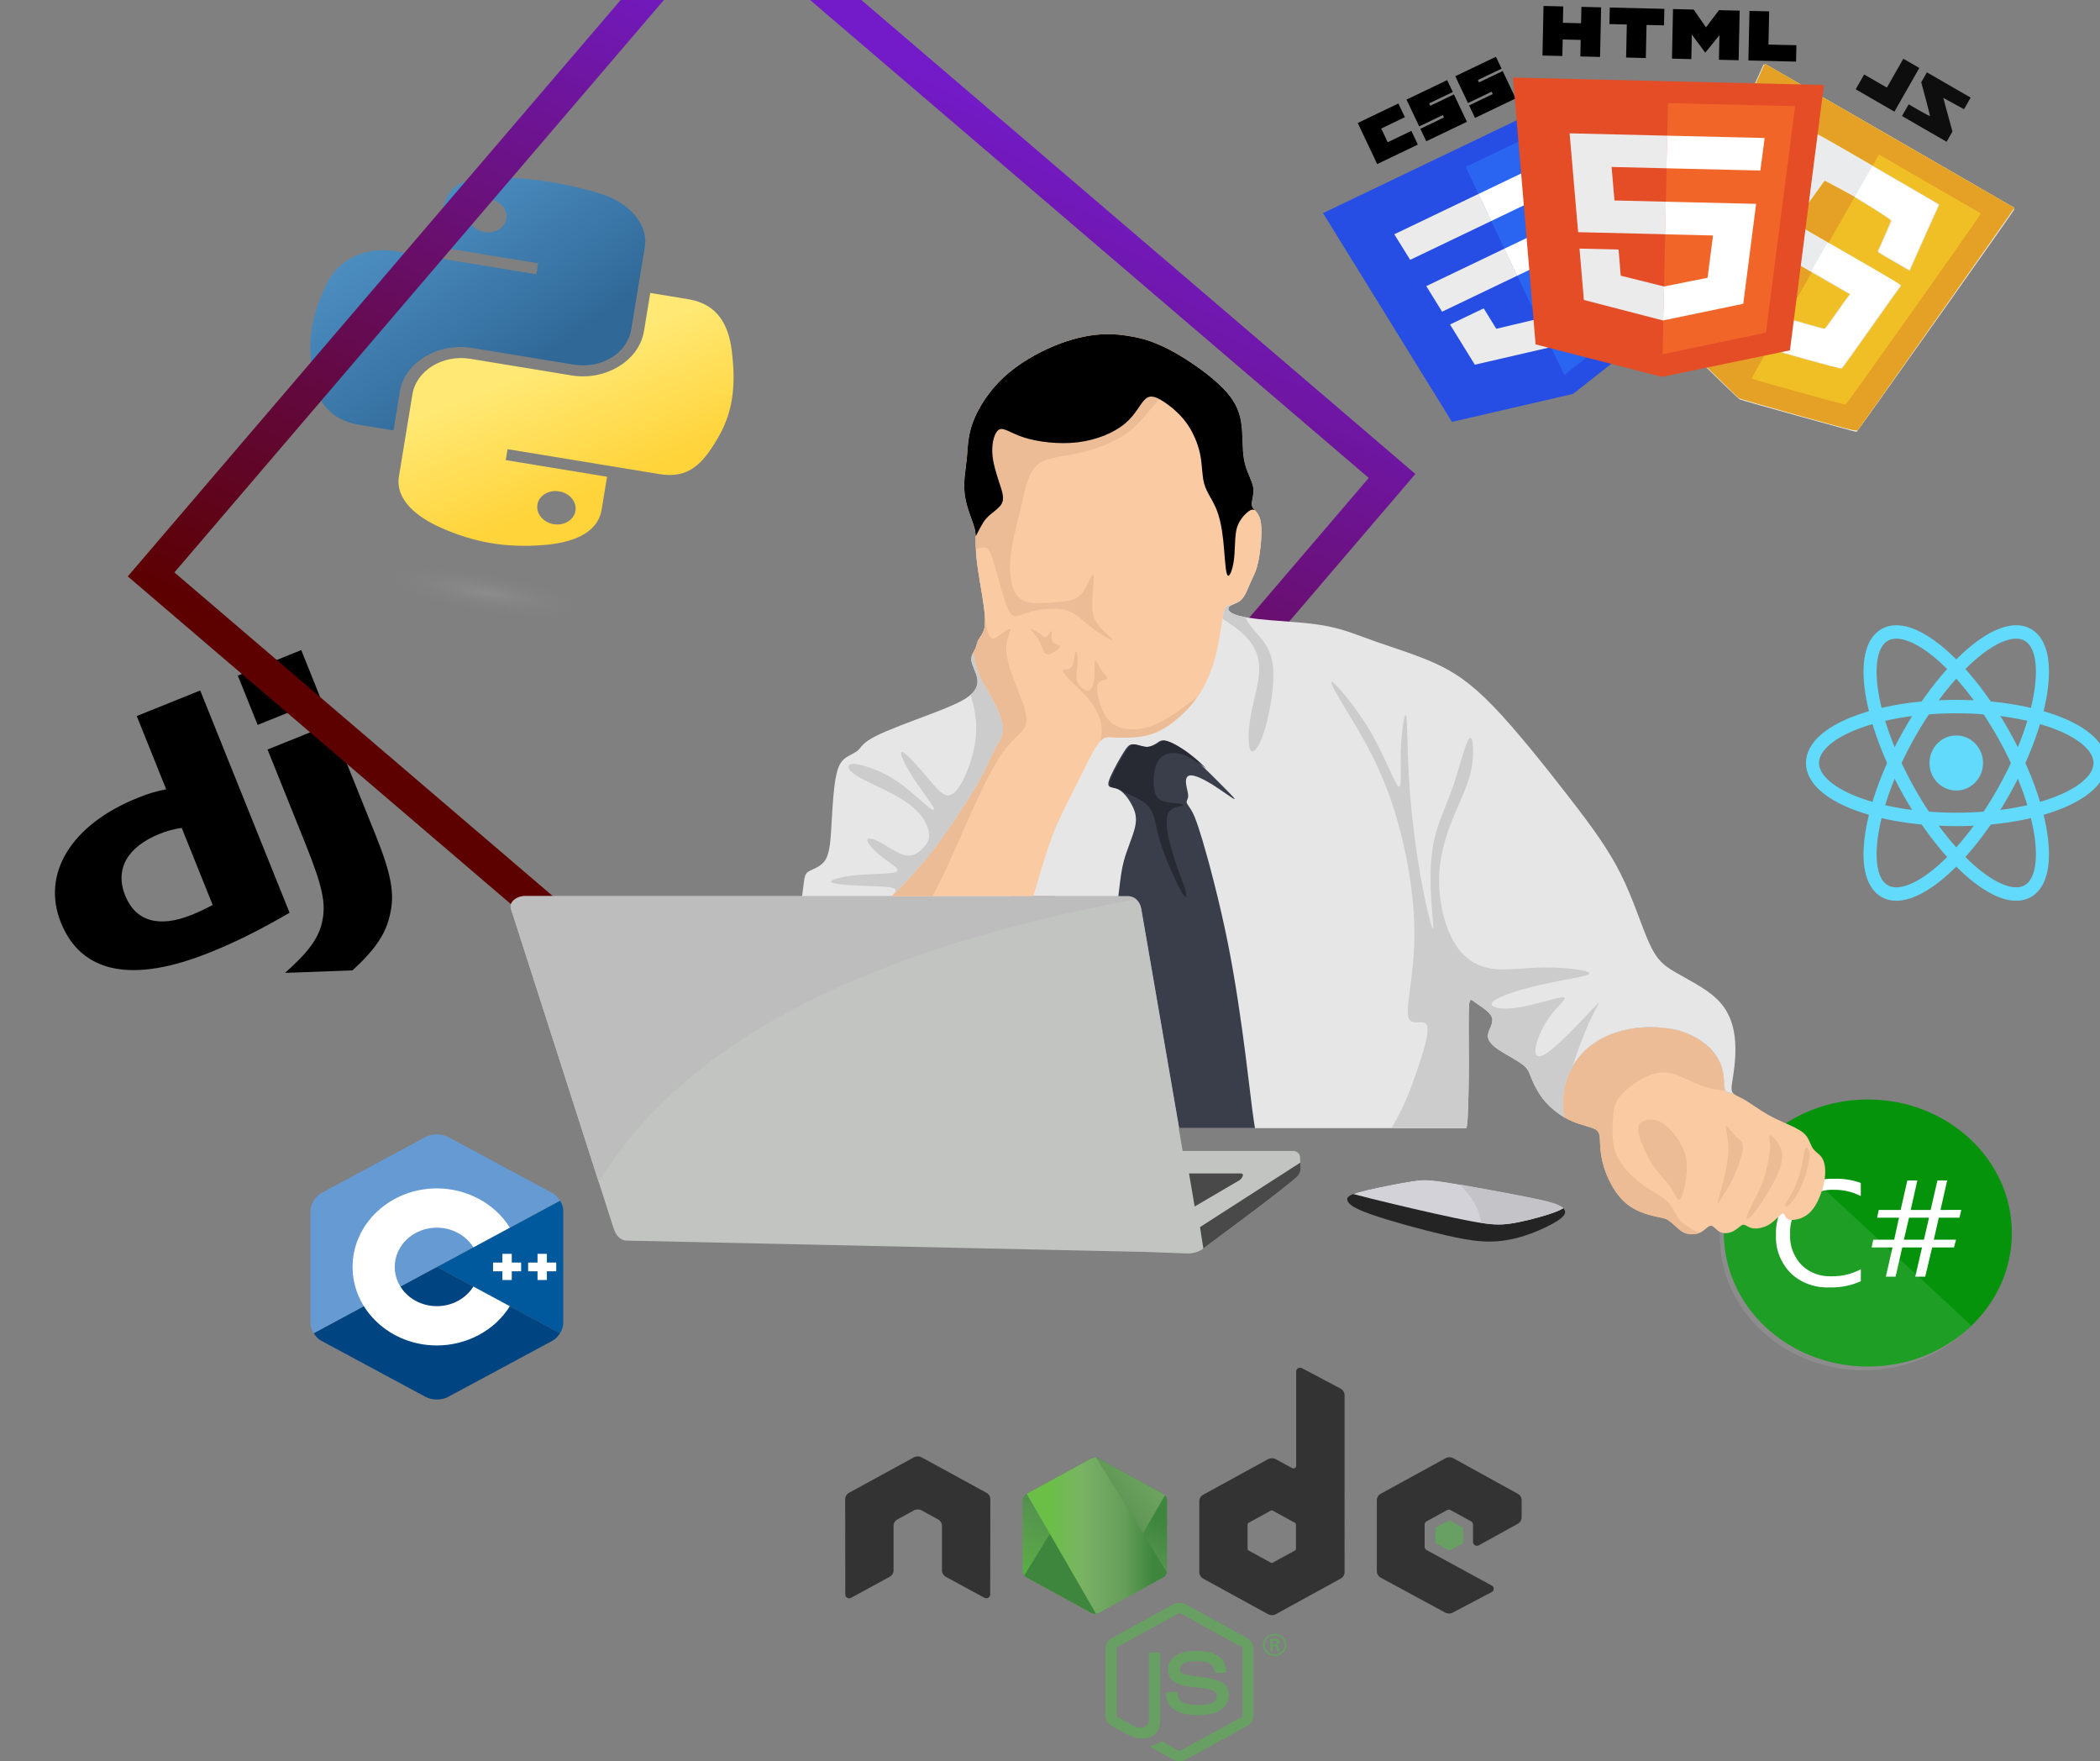 <?xml version="1.0" encoding="utf-8"?>
<svg viewBox="-50.096 138.519 409.231 343.165" xmlns="http://www.w3.org/2000/svg" xmlns:xlink="http://www.w3.org/1999/xlink">
  <rect x="-50.096" y="138.519" width="409.231" height="343.165" fill="#808080" stroke="none"/>
  <defs>
    <linearGradient id="linearGradient1478" gradientUnits="userSpaceOnUse" gradientTransform="matrix(0.563,0,0,0.568,-14.991,-11.702)" x1="26.649" y1="20.604" x2="135.665" y2="114.398" xlink:href="#linearGradient4689"/>
    <linearGradient id="linearGradient4689">
      <stop style="stop-color:#5a9fd4;stop-opacity:1;" offset="0" id="stop4691"/>
      <stop style="stop-color:#306998;stop-opacity:1;" offset="1" id="stop4693"/>
    </linearGradient>
    <linearGradient id="linearGradient1475" gradientUnits="userSpaceOnUse" gradientTransform="matrix(0.563,0,0,0.568,-14.991,-11.702)" x1="150.961" y1="192.352" x2="112.031" y2="137.273" xlink:href="#linearGradient4671"/>
    <linearGradient id="linearGradient4671">
      <stop style="stop-color:#ffd43b;stop-opacity:1;" offset="0" id="stop4673"/>
      <stop style="stop-color:#ffe873;stop-opacity:1" offset="1" id="stop4675"/>
    </linearGradient>
    <radialGradient id="radialGradient1480" gradientUnits="userSpaceOnUse" gradientTransform="matrix(1.7490565e-8,-0.24,1.055,3.7915457e-7,-83.701,142.462)" cx="61.519" cy="132.286" r="29.037" xlink:href="#linearGradient2795"/>
    <linearGradient id="linearGradient2795">
      <stop style="stop-color:#b8b8b8;stop-opacity:0.498;" offset="0" id="stop2797"/>
      <stop style="stop-color:#7f7f7f;stop-opacity:0;" offset="1" id="stop2799"/>
    </linearGradient>
    <clipPath id="a">
      <path d="M239.03 226.605l-42.13 24.317c-1.578.91-2.546 2.59-2.546 4.406v48.668c0 1.817.968 3.496 2.546 4.406l42.133 24.336c1.575.907 3.517.907 5.09 0l42.126-24.336c1.57-.91 2.54-2.59 2.54-4.406v-48.668c0-1.816-.97-3.496-2.55-4.406l-42.12-24.317c-.79-.453-1.67-.68-2.55-.68-.88 0-1.76.227-2.55.68"/>
    </clipPath>
    <linearGradient id="b" x1="-.348" x2="1.251" gradientTransform="rotate(116.114 53.1 202.97) scale(86.48)" gradientUnits="userSpaceOnUse">
      <stop offset="0.3" stop-color="#3E863D"/>
      <stop offset="0.5" stop-color="#55934F"/>
      <stop offset="0.8" stop-color="#5AAD45"/>
    </linearGradient>
    <clipPath id="c">
      <path d="M195.398 307.086c.403.523.907.976 1.5 1.316l36.14 20.875 6.02 3.46c.9.52 1.926.74 2.934.665.336-.027.672-.09 1-.183l44.434-81.36c-.34-.37-.738-.68-1.184-.94l-27.586-15.93-14.582-8.39c-.414-.24-.863-.41-1.32-.53zm0 0"/>
    </clipPath>
    <linearGradient id="d" x1="-.456" x2=".582" gradientTransform="rotate(-36.46 550.846 -214.337) scale(132.798)" gradientUnits="userSpaceOnUse">
      <stop offset="0.57" stop-color="#3E863D"/>
      <stop offset="0.72" stop-color="#619857"/>
      <stop offset="1" stop-color="#76AC64"/>
    </linearGradient>
    <clipPath id="e">
      <path d="M241.066 225.953c-.707.07-1.398.29-2.035.652l-42.01 24.247 45.3 82.51c.63-.09 1.25-.3 1.81-.624l42.13-24.336c1.3-.754 2.19-2.03 2.46-3.476l-46.18-78.89c-.34-.067-.68-.102-1.03-.102-.14 0-.28.007-.42.02"/>
    </clipPath>
    <linearGradient id="f" x1=".043" x2=".984" gradientTransform="translate(192.862 279.652) scale(97.417)" gradientUnits="userSpaceOnUse">
      <stop offset="0.16" stop-color="#6BBF47"/>
      <stop offset="0.38" stop-color="#79B461"/>
      <stop offset="0.47" stop-color="#75AC64"/>
      <stop offset="0.7" stop-color="#659E5A"/>
      <stop offset="0.9" stop-color="#3E863D"/>
    </linearGradient>
    <linearGradient gradientUnits="userSpaceOnUse" x1="191.605" y1="203.246" x2="191.605" y2="376.493" id="gradient-1" gradientTransform="matrix(0.963, -0.269, 0.244, 0.87, -139.56, 90.504)">
      <stop offset="0" style="stop-color: rgb(115, 27, 201);"/>
      <stop offset="1" style="stop-color: rgb(92, 0, 0);"/>
    </linearGradient>
  </defs>
  <g transform="matrix(0.737, 0.121, -0.103, 0.626, -5.096, 148.839)" style="transform-origin: 55.581px 67.334px;">
    <path style="fill:url(#linearGradient1478);fill-opacity:1" d="M 54.919,9.1927389e-4 C 50.335,0.022 45.958,0.413 42.106,1.095 30.76,3.099 28.7,7.295 28.7,15.032 v 10.219 h 26.812 v 3.406 h -26.812 -10.062 c -7.792,0 -14.616,4.684 -16.75,13.594 -2.462,10.213 -2.571,16.586 0,27.25 1.906,7.938 6.458,13.594 14.25,13.594 h 9.219 v -12.25 c 0,-8.85 7.657,-16.656 16.75,-16.656 h 26.781 c 7.455,0 13.406,-6.138 13.406,-13.625 v -25.531 c 0,-7.266 -6.13,-12.725 -13.406,-13.937 C 64.282,0.328 59.502,-0.02 54.919,9.1927389e-4 Z m -14.5,8.219 c 2.77,0 5.031,2.299 5.031,5.125 -2e-6,2.816 -2.262,5.094 -5.031,5.094 -2.779,-1e-6 -5.031,-2.277 -5.031,-5.094 -10e-7,-2.826 2.252,-5.125 5.031,-5.125 z" id="path1948"/>
    <path style="fill:url(#linearGradient1475);fill-opacity:1" d="m 85.638,28.657 v 11.906 c 0,9.231 -7.826,17 -16.75,17 h -26.781 c -7.336,0 -13.406,6.278 -13.406,13.625 v 25.531 c 0,7.266 6.319,11.54 13.406,13.625 8.487,2.496 16.626,2.947 26.781,0 6.75,-1.954 13.406,-5.888 13.406,-13.625 V 86.501 h -26.781 v -3.406 h 26.781 13.406 c 7.792,0 10.696,-5.435 13.406,-13.594 2.799,-8.399 2.68,-16.476 0,-27.25 -1.926,-7.757 -5.604,-13.594 -13.406,-13.594 z m -15.062,64.656 c 2.779,3e-6 5.031,2.277 5.031,5.094 -2e-6,2.826 -2.252,5.125 -5.031,5.125 -2.77,0 -5.031,-2.299 -5.031,-5.125 2e-6,-2.816 2.262,-5.094 5.031,-5.094 z" id="path1950"/>
    <ellipse style="opacity:0.444;fill:url(#radialGradient1480);fill-opacity:1;fill-rule:nonzero;stroke:none;stroke-width:15.417;stroke-miterlimit:4;stroke-dasharray:none;stroke-opacity:1" id="path1894" cx="55.817" cy="127.701" rx="35.931" ry="6.967"/>
  </g>
  <g transform="matrix(1, 0, 0, 1, -24.913, -28.65)">
    <g transform="matrix(0.123, 0.071, -0.065, 0.114, 133.308, -66.692)" style="transform-origin: 198.659px 279.75px;">
      <path style="fill:#ffffff;stroke-width:1.333" d="m 1.334,109.332 0.062,5 c 0.034,2.75 8.002,93.801 17.705,202.334 L 36.744,514 l 79.295,22.201 c 43.612,12.211 80.195,22.263 81.295,22.34 1.1,0.077 38.166,-9.874 82.369,-22.113 70.87,-19.623 80.438,-22.579 80.945,-25.008 0.707,-3.384 35.413,-394.899 35.377,-399.088 l -0.025,-3 H 198.666 Z" id="path118"/>
      <path id="path88" d="m 116.667,537.529 -80,-22.362 -1.045,-5.917 C 34.692,503.991 0,116.516 0,111.397 c 0,-1.853 20.256,-2.063 198.667,-2.063 188.323,0 198.666,0.121 198.651,2.333 -0.063,9.553 -35.972,402.159 -36.854,402.94 -1.115,0.987 -155.957,44.126 -161.131,44.89 -1.467,0.217 -38.667,-9.669 -82.667,-21.968 z M 249.111,458.516 c 26.889,-7.416 49.277,-13.866 49.751,-14.333 0.474,-0.467 3.621,-32.35 6.992,-70.85 3.371,-38.5 6.47,-72.55 6.886,-75.667 L 313.497,292 h -58.082 -58.082 v 24.667 24.667 h 31.359 31.359 l -0.624,3 c -0.343,1.65 -1.677,15.829 -2.964,31.51 -1.364,16.615 -2.98,29.15 -3.875,30.045 -0.844,0.844 -13.622,4.757 -28.395,8.694 l -26.86,7.159 v 25.129 c 0,17.152 0.459,25.129 1.444,25.129 0.794,0 23.444,-6.068 50.333,-13.484 z M 312.732,261 C 311.851,254.467 304,166.837 304,163.533 c 0,-2.007 -4.616,-2.2 -52.667,-2.2 h -52.667 v 25.794 25.794 l 23.667,0.912 c 13.017,0.502 26.715,1.265 30.442,1.697 l 6.775,0.785 1.645,20.176 c 0.905,11.097 1.982,22.426 2.395,25.176 l 0.751,5 h 24.578 24.578 z" style="fill:#eaebec;stroke-width:1.333"/>
      <path id="path80" d="M 116.039,536.201 36.744,514 19.101,316.667 C 9.398,208.133 1.43,117.083 1.396,114.333 l -0.063,-5 H 198.667 396 l 0.026,3 c 0.036,4.189 -34.671,395.704 -35.378,399.088 -0.507,2.429 -10.075,5.385 -80.945,25.008 -44.203,12.239 -81.27,22.19 -82.37,22.113 -1.1,-0.077 -37.683,-10.131 -81.295,-22.341 z m 133.133,-76.742 c 27.411,-7.621 50.227,-14.485 50.702,-15.255 0.475,-0.769 3.75,-34.28 7.277,-74.468 3.527,-40.188 6.701,-74.12 7.054,-75.403 C 314.811,292.129 310.147,292 229.691,292 H 144.535 l 3.626,-38.333 c 1.994,-21.083 3.674,-38.388 3.732,-38.455 0.059,-0.067 12.557,-0.465 27.773,-0.886 24.951,-0.69 76.405,1.301 78.126,3.022 0.643,0.643 4.874,42.15 4.874,47.816 0,2.794 0.377,2.835 25.836,2.835 h 25.836 l -0.609,-5.667 c -0.335,-3.117 -2.523,-27.267 -4.863,-53.667 l -4.255,-48 -99.639,-0.342 c -79.269,-0.272 -99.642,6.5e-4 -99.65,1.333 -0.007,0.921 -0.587,6.775 -1.291,13.008 -1.704,15.084 -14.698,160.823 -14.698,164.848 v 3.152 h 84.784 84.784 l -0.756,5 c -0.416,2.75 -1.734,16.7 -2.929,31 -1.195,14.3 -2.558,26.369 -3.028,26.821 -1.242,1.192 -51.119,14.517 -54.23,14.487 -1.444,-0.014 -14.326,-3.228 -28.626,-7.142 l -26,-7.117 -0.953,-11.191 c -0.524,-6.155 -1.322,-14.941 -1.773,-19.524 l -0.819,-8.333 h -25.227 -25.227 l 0.056,5 c 0.104,9.351 6.168,72.335 7.048,73.215 1.018,1.018 97.912,28.255 100.896,28.362 1.1,0.039 24.427,-6.164 51.838,-13.784 z" style="fill:#f0be25;stroke-width:1.333"/>
      <path id="path78" d="M 116.039,536.201 36.744,514 19.101,316.667 C 9.398,208.133 1.43,117.083 1.396,114.333 l -0.063,-5 H 198.667 396 l 0.026,3 c 0.036,4.189 -34.671,395.704 -35.378,399.088 -0.507,2.429 -10.075,5.385 -80.945,25.008 -44.203,12.239 -81.27,22.19 -82.37,22.113 -1.1,-0.077 -37.683,-10.131 -81.295,-22.341 z m 147.874,-29.701 c 34.881,-9.625 64.076,-18.175 64.876,-19 C 330.036,486.216 360.161,156.046 360.04,145 l -0.04,-3.667 H 279.333 198.667 V 150.667 160 H 152 c -36.439,0 -46.669,0.365 -46.678,1.667 -0.007,0.917 -0.587,6.767 -1.291,13 -1.704,15.084 -14.698,160.823 -14.698,164.848 v 3.152 H 144 198.667 v 38.667 c 0,30.058 -0.371,38.661 -1.667,38.642 -0.917,-0.014 -13.367,-3.228 -27.667,-7.142 l -26,-7.117 -0.953,-11.191 c -0.524,-6.155 -1.322,-14.941 -1.773,-19.524 l -0.819,-8.333 h -25.227 -25.227 l 0.056,5 c 0.16,14.301 6.346,72.679 7.797,73.576 0.882,0.545 24.076,7.21 51.542,14.81 l 49.938,13.819 v 25.064 c 0,13.785 0.411,25.064 0.913,25.064 0.502,0 29.452,-7.875 64.333,-17.5 z M 148.02,254.025 c 1.917,-20.886 3.746,-38.211 4.066,-38.5 0.319,-0.289 10.931,-0.812 23.581,-1.162 l 23,-0.636 V 252.863 292 H 171.601 144.535 Z" style="fill:#e4a126;stroke-width:1.333"/>
      <path id="path76" d="M 126.667,62 V 49.333 h 18 18 V 24.667 0 H 175.333 188 V 37.333 74.667 H 157.333 126.667 Z M 200,64.667 v -10 h 16.667 c 9.167,0 16.667,-0.339 16.667,-0.753 0,-0.414 -7.5,-8.881 -16.667,-18.816 L 200,17.034 V 8.517 0 h 34.667 34.667 v 9.959 9.959 l -16.274,0.374 -16.274,0.374 16.941,18.244 16.941,18.244 v 8.756 8.756 H 235.333 200 Z" style="fill:#0e0e0f;stroke-width:1.333"/>
    </g>
    <g transform="matrix(0.144, -0.069, 0.055, 0.116, 88.77, -29.778)" style="transform-origin: 181.367px 256px;">
      <g id="layer1" transform="matrix(1, 0, 0, 1, -177.402, -370.33)">
        <g id="g3013" transform="translate(119,276.362)">
          <polygon id="polygon2989" points="437.367,100.62 404.321,470.819 255.778,512 107.644,470.877 74.633,100.62 " style="fill:#264de4"/>
          <polygon id="polygon2991" points="376.03,447.246 404.27,130.894 256,130.894 256,480.523 " style="fill:#2965f1"/>
          <polygon id="polygon2993" points="150.31,268.217 154.38,313.627 256,313.627 256,268.217 " style="fill:#ebebeb"/>
          <polygon id="polygon2995" points="256,176.305 255.843,176.305 142.132,176.305 146.26,221.716 256,221.716 " style="fill:#ebebeb"/>
          <polygon id="polygon2997" points="256,433.399 256,386.153 255.801,386.206 205.227,372.55 201.994,336.333 177.419,336.333 156.409,336.333 162.771,407.634 255.791,433.457 " style="fill:#ebebeb"/>
          <path id="path2999" d="m 160,0 55,0 0,23 -32,0 0,23 32,0 0,23 -55,0 z"/>
          <path id="path3001" d="m 226,0 55,0 0,20 -32,0 0,4 32,0 0,46 -55,0 0,-21 32,0 0,-4 -32,0 z"/>
          <path id="path3003" d="m 292,0 55,0 0,20 -32,0 0,4 32,0 0,46 -55,0 0,-21 32,0 0,-4 -32,0 z"/>
          <polygon id="polygon3005" points="311.761,313.627 306.49,372.521 255.843,386.191 255.843,433.435 348.937,407.634 349.62,399.962 360.291,280.411 361.399,268.217 369.597,176.305 255.843,176.305 255.843,221.716 319.831,221.716 315.699,268.217 255.843,268.217 255.843,313.627 " style="fill:#ffffff"/>
        </g>
      </g>
    </g>
    <g transform="matrix(0.167, 0.004, -0.003, 0.14, 43.489, -51.24)" style="transform-origin: 256px 256px;">
      <title>HTML5 Logo</title>
      <path d="M108.4 0h23v22.8h21.2V0h23v69h-23V46h-21v23h-23.2M206 23h-20.3V0h63.7v23H229v46h-23M259.5 0h24.1l14.8 24.3L313.2 0h24.1v69h-23V34.8l-16.1 24.8l-16.1-24.8v34.2h-22.6M348.7 0h23v46.2h32.6V69h-55.6"/>
      <path fill="#e44d26" d="M107.6 471l-33-370.4h362.8l-33 370.2L255.7 512"/>
      <path fill="#f16529" d="M256 480.5V131H404.3L376 447"/>
      <path fill="#ebebeb" d="M142 176.3h114v45.4h-64.2l4.2 46.5h60v45.3H154.4M156.4 336.3H202l3.2 36.3 50.8 13.6v47.4l-93.2-26"/>
      <path fill="#fff" d="M369.6 176.3H255.8v45.4h109.6M361.3 268.2H255.8v45.4h56l-5.3 59-50.7 13.6v47.2l93-25.8"/>
    </g>
  </g>
  <g transform="matrix(2.547, 0, 0, 2.617, 331.124, 287.175)" style="">
    <title>React Logo</title>
    <circle cx="0" cy="0" r="2.05" fill="#61dafb"/>
    <g stroke="#61dafb" stroke-width="1" fill="none">
      <ellipse rx="11" ry="4.2"/>
      <ellipse rx="11" ry="4.2" transform="rotate(60)"/>
      <ellipse rx="11" ry="4.2" transform="rotate(120)"/>
    </g>
  </g>
  <g transform="matrix(2.363, -0.951, 0.719, 1.788, -25.25, 289.549)" style="transform-origin: 15.999px 16px;">
    <title>django</title>
    <path d="M14.859 0h5.234v24.219c-2.682 0.51-4.656 0.714-6.797 0.714-6.385 0-9.714-2.885-9.714-8.427 0-5.333 3.531-8.797 9-8.797 0.849 0 1.495 0.068 2.276 0.271zM14.859 12.193c-0.568-0.193-1.167-0.286-1.766-0.276-2.651 0-4.177 1.63-4.177 4.49 0 2.786 1.458 4.313 4.146 4.313 0.578 0 1.052-0.031 1.797-0.135v-8.396zM28.417 8.078v12.13c0 4.177-0.302 6.188-1.219 7.917-0.849 1.667-1.974 2.719-4.281 3.875l-4.859-2.313c2.307-1.089 3.432-2.036 4.146-3.5 0.745-1.495 0.984-3.229 0.984-7.781v-10.328zM23.188 0.026h5.229v5.37h-5.229z"/>
  </g>
  <g transform="matrix(0.298, 0, 0, 0.283, 114.602, 404.989)" style="">
    <path fill="#689f63" d="M218.647 270.93c-1.46 0-2.91-.383-4.19-1.12l-13.337-7.896c-1.992-1.114-1.02-1.508-.363-1.735 2.656-.93 3.195-1.14 6.03-2.75.298-.17.688-.11.993.07l10.246 6.08c.37.2.895.2 1.238 0l39.95-23.06c.37-.21.61-.64.61-1.08v-46.1c0-.46-.24-.87-.618-1.1l-39.934-23.04c-.37-.22-.86-.22-1.23 0l-39.926 23.04c-.387.22-.633.65-.633 1.09v46.1c0 .44.24.86.62 1.07l10.94 6.32c5.94 2.97 9.57-.53 9.57-4.05v-45.5c0-.65.51-1.15 1.16-1.15h5.06c.63 0 1.15.5 1.15 1.15v45.52c0 7.92-4.32 12.47-11.83 12.47-2.31 0-4.13 0-9.21-2.5l-10.48-6.04c-2.59-1.5-4.19-4.3-4.19-7.29v-46.1c0-3 1.6-5.8 4.19-7.28l39.99-23.07c2.53-1.43 5.89-1.43 8.4 0l39.94 23.08c2.58 1.49 4.19 4.28 4.19 7.28v46.1c0 2.99-1.61 5.78-4.19 7.28l-39.94 23.07c-1.28.74-2.73 1.12-4.21 1.12"/>
    <path fill="#689f63" d="M230.987 239.164c-17.48 0-21.145-8.024-21.145-14.754 0-.64.516-1.15 1.157-1.15h5.16c.57 0 1.05.415 1.14.978.78 5.258 3.1 7.91 13.67 7.91 8.42 0 12-1.902 12-6.367 0-2.57-1.02-4.48-14.1-5.76-10.94-1.08-17.7-3.49-17.7-12.24 0-8.06 6.8-12.86 18.19-12.86 12.79 0 19.13 4.44 19.93 13.98.03.33-.09.65-.31.89-.22.23-.53.37-.85.37h-5.19c-.54 0-1.01-.38-1.12-.9-1.25-5.53-4.27-7.3-12.48-7.3-9.19 0-10.26 3.2-10.26 5.6 0 2.91 1.26 3.76 13.66 5.4 12.28 1.63 18.11 3.93 18.11 12.56 0 8.7-7.26 13.69-19.92 13.69m48.66-48.89h1.34c1.1 0 1.31-.77 1.31-1.22 0-1.18-.81-1.18-1.26-1.18h-1.38zm-1.63-3.78h2.97c1.02 0 3.02 0 3.02 2.28 0 1.59-1.02 1.92-1.63 2.12 1.19.08 1.27.86 1.43 1.96.08.69.21 1.88.45 2.28h-1.83c-.05-.4-.33-2.6-.33-2.72-.12-.49-.29-.73-.9-.73h-1.51v3.46h-1.67zm-3.57 4.3c0 3.58 2.89 6.48 6.44 6.48 3.58 0 6.47-2.96 6.47-6.48 0-3.59-2.93-6.44-6.48-6.44-3.5 0-6.44 2.81-6.44 6.43m14.16.03c0 4.24-3.47 7.7-7.7 7.7-4.2 0-7.7-3.42-7.7-7.7 0-4.36 3.58-7.7 7.7-7.7 4.15 0 7.69 3.35 7.69 7.7"/>
    <path fill="#333" fill-rule="evenodd" d="M94.936 90.55c0-1.84-.97-3.53-2.558-4.445l-42.356-24.37c-.715-.42-1.516-.64-2.328-.67h-.438c-.812.03-1.613.25-2.34.67L2.562 86.105C.984 87.025 0 88.715 0 90.555l.093 65.64c0 .91.47 1.76 1.27 2.21.78.48 1.76.48 2.54 0l25.18-14.42c1.59-.946 2.56-2.618 2.56-4.44V108.88c0-1.83.97-3.52 2.555-4.43l10.72-6.174c.796-.46 1.67-.688 2.56-.688.876 0 1.77.226 2.544.687l10.715 6.172c1.586.91 2.56 2.6 2.56 4.43v30.663c0 1.82.983 3.5 2.565 4.44l25.164 14.41c.79.47 1.773.47 2.56 0 .776-.45 1.268-1.3 1.268-2.21zm199.868 34.176c0 .457-.243.88-.64 1.106l-14.548 8.386c-.395.227-.883.227-1.277 0l-14.55-8.386c-.4-.227-.64-.65-.64-1.106V107.93c0-.458.24-.88.63-1.11l14.54-8.4c.4-.23.89-.23 1.29 0l14.55 8.4c.4.23.64.652.64 1.11zM298.734.324c-.794-.442-1.76-.43-2.544.027-.78.46-1.262 1.3-1.262 2.21v65c0 .64-.34 1.23-.894 1.55-.55.32-1.235.32-1.79 0L281.634 63c-1.58-.914-3.526-.914-5.112 0l-42.37 24.453c-1.583.91-2.56 2.6-2.56 4.42v48.92c0 1.83.977 3.51 2.56 4.43l42.37 24.47c1.582.91 3.53.91 5.117 0l42.37-24.48c1.58-.92 2.56-2.6 2.56-4.43V18.863c0-1.856-1.01-3.563-2.63-4.47zm141.093 107.164c1.574-.914 2.543-2.602 2.543-4.422V91.21c0-1.824-.97-3.507-2.547-4.425l-42.1-24.44c-1.59-.92-3.54-.92-5.13 0l-42.36 24.45c-1.59.92-2.56 2.6-2.56 4.43v48.9c0 1.84.99 3.54 2.58 4.45l42.09 23.99c1.55.89 3.45.9 5.02.03l25.46-14.15c.8-.45 1.31-1.3 1.31-2.22 0-.92-.49-1.78-1.29-2.23l-42.62-24.46c-.8-.45-1.29-1.3-1.29-2.21v-15.34c0-.916.48-1.76 1.28-2.216l13.26-7.65c.79-.46 1.76-.46 2.55 0l13.27 7.65c.79.45 1.28 1.3 1.28 2.21v12.06c0 .91.49 1.76 1.28 2.22.79.45 1.77.45 2.56-.01zm0 0"/>
    <path fill="#689f63" fill-rule="evenodd" d="M394.538 105.2c.3-.177.676-.177.98 0l8.13 4.69c.304.176.49.5.49.85v9.39c0 .35-.186.674-.49.85l-8.13 4.69c-.304.177-.68.177-.98 0l-8.125-4.69c-.31-.176-.5-.5-.5-.85v-9.39c0-.35.18-.674.49-.85zm0 0"/>
    <g clip-path="url(#a)" transform="translate(-78.306 -164.016)">
      <path fill="url(#b)" d="M331.363 246.793l-118.715-58.19-60.87 124.174L270.49 370.97zm0 0"/>
    </g>
    <g clip-path="url(#c)" transform="translate(-78.306 -164.016)">
      <path fill="url(#d)" d="M144.07 264.004l83.825 113.453 110.86-81.906-83.83-113.45zm0 0"/>
    </g>
    <g clip-path="url(#e)" transform="translate(-78.306 -164.016)">
      <path fill="url(#f)" d="M197.02 225.934v107.43h91.683v-107.43zm0 0"/>
    </g>
  </g>
  <g transform="matrix(0.161, 0, 0, 0.15, 10.402, 359.531)" style="">
    <path fill="#00599C" d="M302.107,258.262c2.401-4.159,3.893-8.845,3.893-13.053V99.14c0-4.208-1.49-8.893-3.892-13.052L153,172.175 L302.107,258.262z"/>
    <path fill="#004482" d="M166.25,341.193l126.5-73.034c3.644-2.104,6.956-5.737,9.357-9.897L153,172.175L3.893,258.263 c2.401,4.159,5.714,7.793,9.357,9.896l126.5,73.034C147.037,345.401,158.963,345.401,166.25,341.193z"/>
    <path fill="#659AD2" d="M302.108,86.087c-2.402-4.16-5.715-7.793-9.358-9.897L166.25,3.156c-7.287-4.208-19.213-4.208-26.5,0 L13.25,76.19C5.962,80.397,0,90.725,0,99.14v146.069c0,4.208,1.491,8.894,3.893,13.053L153,172.175L302.108,86.087z"/>
    <g>
      <path fill="#FFFFFF" d="M153,274.175c-56.243,0-102-45.757-102-102s45.757-102,102-102c36.292,0,70.139,19.53,88.331,50.968 l-44.143,25.544c-9.105-15.736-26.038-25.512-44.188-25.512c-28.122,0-51,22.878-51,51c0,28.121,22.878,51,51,51 c18.152,0,35.085-9.776,44.191-25.515l44.143,25.543C223.142,254.644,189.294,274.175,153,274.175z"/>
    </g>
    <g>
      <polygon fill="#FFFFFF" points="255,166.508 243.666,166.508 243.666,155.175 232.334,155.175 232.334,166.508 221,166.508 &#10;&#9;&#9;221,177.841 232.334,177.841 232.334,189.175 243.666,189.175 243.666,177.841 255,177.841 &#9;"/>
    </g>
    <g>
      <polygon fill="#FFFFFF" points="297.5,166.508 286.166,166.508 286.166,155.175 274.834,155.175 274.834,166.508 263.5,166.508 &#10;&#9;&#9;263.5,177.841 274.834,177.841 274.834,189.175 286.166,189.175 286.166,177.841 297.5,177.841 &#9;"/>
    </g>
  </g>
  <g transform="matrix(0.877, 0, 0, 0.813, 285.833, 352.735)" style="">
    <title>logo_Csharp</title>
    <circle class="cls-1" cx="32" cy="32" r="32" style="fill: rgb(5, 147, 12);"/>
    <path class="cls-2" d="M9.82,9A32,32,0,1,0,55,54.18Z" style="fill: rgb(255, 255, 255); opacity: 0.1;"/>
    <path class="cls-3" d="M30.43,43.55a14.78,14.78,0,0,1-7,1.48,11.23,11.23,0,0,1-8.61-3.46,12.78,12.78,0,0,1-3.23-9.09,13.39,13.39,0,0,1,3.64-9.77A12.35,12.35,0,0,1,24.49,19a14.8,14.8,0,0,1,5.94,1v3.15a12,12,0,0,0-6-1.51,9.17,9.17,0,0,0-7,2.9,10.93,10.93,0,0,0-2.7,7.75,10.4,10.4,0,0,0,2.52,7.34,8.58,8.58,0,0,0,6.62,2.73,12.42,12.42,0,0,0,6.57-1.69Z" style="fill: rgb(255, 255, 255);"/>
    <path class="cls-3" d="M52.76,26.46l-.4,1.86H47.76L46.66,33.6H51.6l-.47,1.86H46.29l-1.55,7H42.53l1.51-7H39.64l-1.48,7H36l1.48-7H32.84l.35-1.86h4.66l1.07-5.27H34.05l.37-1.86h4.87l1.48-7.07H43l-1.48,7.07h4.43l1.51-7.07h2.16l-1.48,7.07Zm-7.17,1.86H41.15L40,33.6h4.46Z" style="fill: rgb(255, 255, 255);"/>
  </g>
  <g>
    <path d="M 256.684 205.411 L 256.684 378.658 L 83.975 378.658 L 83.975 205.411 L 256.684 205.411 Z M 85.377 377.164 L 255.282 377.164 L 255.282 206.906 L 85.377 206.906 L 85.377 377.164 Z" style="stroke-width: 5px; stroke: url('#gradient-1'); transform-box: fill-box; transform-origin: 50% 50%;" transform="matrix(0.76, 0.65, -0.65, 0.76, -0, 0)"/>
    <g transform="matrix(0.018, 0, 0, 0.017, 10.611, 50.226)" style="">
      <path class="fil2" d="m2304 15464h6528c80 0 133 66 146 145l453 2776h1199c40 0 72 32 72 72 0 94 26 166-37 227-176 169-913 739-1010 818-52 43-117 59-180 57l-432-17-5629-130c-80-2-122-69-145-146l-1110-3657c-24-76 65-145 145-145z" style="fill: rgb(194, 196, 194);"/>
      <path class="fil3" d="m10705 18518l-1086 739 36 245c97-79 834-649 1010-818 49-47 45-101 40-166z" style="fill: rgb(74, 73, 73);"/>
      <path class="fil3" d="m10056 18642h-556l61 379 485-301c19-12 69-78 10-78z" style="fill: rgb(74, 73, 73);"/>
      <path class="fil4" d="m8832 15464h-6528c-80 0-169 69-145 145l763 2514 187 617c1010-1737 3110-2703 5814-3240-24-23-55-36-91-36z" style="fill: rgb(189, 189, 189);"/>
      <path class="fil5" d="m15389 17721c-54-2-78-4-88-44-13-49-3-155-35-259-33-104-108-206-208-285s-226-134-386-156c-161-22-356-11-519 39s-294 139-387 240-147 214-179 320c-32 107-42 209-41 283 0 39 4 71 18 141 27 16 54 31 81 43 103 48 207 64 257 96 49 32 45 80 48 160s14 192 58 321c45 129 122 275 225 366 104 92 234 129 312 148 79 19 105 19 140 42 36 23 80 70 115 102 35 31 62 49 103 57 40 8 95 5 140-20 44-25 77-74 108-73 30 1 59 52 101 73s97 12 140-11 74-61 98-71c24-9 42 8 66 21 25 14 55 22 98 18s99-22 148-60c50-37 94-94 118-106 24-13 29 20 42 41s35 30 74 28c38-2 94-15 142-49 49-33 90-85 127-163 36-77 67-178 78-269 11-90 2-169-24-220-27-51-71-73-98-109-28-37-39-87-63-130s-62-77-136-117-184-84-284-143-191-132-260-175c-62-38-107-52-129-79z" style="fill: rgb(250, 202, 163);"/>
      <path class="fil6" d="m15274 18909c32-54 76-126 114-209s70-175 89-248c20-72 26-124 14-157s-43-47-81-90c-38-42-83-113-95-106-11 7 11 90 20 174s4 168-11 263c-15 94-40 200-62 285s-41 149-40 163c0 15 20-21 52-75zm-451 19c27-43 58-185 65-303s-10-212-59-311c-50-99-133-204-210-252-77-49-149-41-195-22-47 20-69 51-59 121 9 71 51 179 89 261s73 137 110 187c38 51 78 97 110 138s55 76 78 122 45 102 71 59zm977-720c26 14 87 78 110 157 24 78 11 171-43 298s-149 289-216 385c-66 96-105 126-113 113-9-14 14-70 51-149 38-78 90-180 127-290s58-229 68-308c9-78 7-115 2-151s-13-70 14-55zm412 286c-10 58-30 157-65 251s-86 182-127 232c-42 49-74 60-63 24 11-35 65-118 105-211 40-92 65-195 80-279 16-85 21-151 34-166 12-14 30 22 39 48 9 27 8 43-3 101z" style="fill: rgb(235, 188, 150);"/>
      <path class="fil6" d="m13900 18138l2 1 1 1h1v1h1l1 1 1 1h1v1h1l1 1h1v1h1v1h1v1h1v1h1l1 1 1 1 1 1h1v1l1 1 1 1 1 1v1h1v1h1v1h1v1h1v2h1v1h1v1c21 31 20 74 22 135 3 80 14 192 58 321 45 129 122 275 225 366 104 92 234 129 312 148 79 19 105 19 140 42 36 23 80 70 115 102 35 31 62 49 103 57 35 7 81 6 121-11-13-7-27-15-41-22-55-30-101-60-136-91-35-32-58-65-82-112-25-46-50-107-113-162-64-55-165-105-266-186-102-81-203-193-254-314-50-121-49-250-45-356 3-107 9-190 41-261 33-71 92-128 157-180 64-51 134-98 206-126 73-29 149-40 233-19 84 22 175 76 270 118 83 37 168 66 315 84-4-6-6-12-8-20-13-49-3-155-35-259-33-104-108-206-208-285-25-20-51-38-79-54l-1-1-3-2-2-1-2-1-4-2-4-2-1-1-3-2-3-1-5-3h-1l-4-2-1-1-5-3-2-1-4-1-1-1-4-2h-1l-5-3-3-1-3-2h-1l-4-2h-1l-4-2-2-1-2-1-4-2-5-2h-1l-3-2-3-1-6-2h-1l-4-2h-1l-4-2-2-1-5-2h-2l-5-2-3-1-1-1-2-1-3-1-4-1h-1l-5-2-4-1-2-1-3-1-4-1-1-1-5-1-5-2h-2l-3-1-3-1h-2l-5-2-5-1-2-1-3-1-3-1h-2l-5-1-5-2h-2l-3-1-4-1h-1l-5-1h-1l-5-2h-2l-3-1-4-1h-1l-6-1-5-1h-2l-3-1-4-1h-2l-5-1h-1l-6-2h-4l-4-1h-1l-6-1-6-1h-1l-4-1h-6l-5-1c-161-22-356-11-519 39h-2l-1 1h-2l-1 1h-2l-1 1h-2l-1 1h-2l-1 1h-1l-3 1h-1l-2 1h-2v1l-4 1h-1l-1 1h-2l-1 1h-2l-2 1h-1v1h-3l-1 1h-1l-1 1h-2l-1 1h-2l-2 1h-1v1h-1c-139 52-252 133-334 222-93 101-147 214-179 320-32 107-42 209-41 283 0 39 4 71 18 141 27 16 54 31 81 43 103 47 205 64 255 95z" style="fill: rgb(235, 188, 150);"/>
      <path class="fil7" d="m10992 12369c-194-40-434-51-619-68-186-16-316-38-384-68s-75-67-50-90c26-24 83-32 125-74s68-117 90-172 40-91 58-135c17-44 35-97 51-212 17-116 32-295 10-394s-81-119-92-167c-11-47 26-122 14-207s-74-179-98-311c-24-131-11-298-33-441-22-142-79-259-191-381-111-122-277-250-411-341-135-90-238-143-323-179-85-37-151-57-244-75-92-19-211-37-354-27-142 10-307 48-495 129-187 82-396 207-557 367s-274 354-329 512c-55 157-53 279-65 409s-39 269-24 405c14 137 69 272 96 358 26 86 24 123 24 185s2 148 15 261c14 114 38 255 58 387s35 256 24 335c-11 80-49 115-67 150-19 35-19 71-36 107-16 36-49 74-41 133 7 60 56 142 65 215 8 74-22 140-104 202s-214 119-409 198c-195 78-453 177-590 251s-152 122-183 155-77 51-122 80c-45 28-90 68-118 200-29 133-42 358-52 547-10 190-17 344-65 431-49 87-139 107-184 137s-45 69-61 202c-2 23-6 49-10 81h3521c36 0 67 13 91 36 29 27 48 66 55 109l410 2514h3115c9-36 11-72 13-109 9-180 13-400 13-644 0-243-4-510 1-630 6-120 21-94 77-51 57 43 154 103 173 168 20 65-37 135-44 197-6 62 38 115 118 172 81 57 198 119 259 170 62 50 69 90 96 162 28 71 76 175 152 267 57 67 128 128 203 175-14-70-18-102-18-141-1-74 9-176 41-283 32-106 86-219 179-320 98-107 221-182 354-229 189-66 399-76 595-43 238 40 478 202 551 434 32 104 22 210 35 259 2 8 4 14 8 20 13 21 37 22 80 24-2-3-5-7-7-11-18-34-4-89 11-201 16-111 33-279 14-437-18-159-73-309-196-433-122-123-312-220-443-301-131-80-204-144-285-334-82-189-172-505-308-792-136-288-316-548-566-889-249-340-566-762-814-1034s-427-396-634-495-443-174-635-246c-192-71-340-140-534-179z" style="fill: rgb(230, 230, 230);"/>
      <path class="fil8" d="m9646 14825c-72-255-103-317-128-358-25-42-43-62-44-82 0-19 17-37 17-71 0-35-17-87-23-136-5-49 1-95 48-98s134 38 238 106c103 69 223 165 238 166s-75-93-173-197c-98-103-204-217-306-302-101-86-198-143-255-163-57-21-73-4-102 17-30 21-71 46-119 47-47 0-100-24-137-29s-58 9-103 82c-44 73-113 204-146 284s-31 108-7 121 69 9 117 46c48 36 99 112 131 184s45 139 21 242-84 242-119 378c-24 93-35 184-59 402h102c36 0 67 13 91 36 29 27 48 66 55 109l410 2514h821c-3-24-8-53-13-87-21-148-47-404-91-765-44-362-106-829-193-1287-87-457-200-905-271-1159z" style="fill: rgb(58, 62, 74);"/>
      <path class="fil9" d="m9448 13848c-110-46-212-27-269 48-56 75-67 206-61 298s29 145 81 172 132 28 183 35 71 21 38 29c-33 9-120 14-150 96-29 82-2 242 39 395 40 153 93 300 121 379 29 78 33 89 37 124 4 34 7 91-45-4-52-94-160-341-219-527-58-186-67-311-103-393-37-83-101-124-159-157-43-24-82-45-137-61-9-9-18-17-26-24-48-37-94-33-117-46-24-13-26-41 7-121s101-211 146-284 66-87 102-82c37 5 90 29 138 29 47-1 89-26 118-47s46-38 103-17c56 20 153 77 255 163 52 43 105 94 157 148-71-51-157-119-239-153z" style="fill: rgb(39, 42, 51);"/>
      <path class="fil5" d="m9989 12116c-76 20-96 21-115 103-20 89-37 274-76 447-38 173-98 334-177 468-80 133-179 239-275 320-96 82-188 139-304 168s-255 29-343 23c-88-5-126-16-190 82s-154 305-237 480c-82 176-157 319-226 498-68 178-130 392-182 584-16 61-31 119-52 175h-1529c147-157 278-298 436-513 165-227 359-535 476-749s157-333 204-426c48-92 103-158 83-281-20-122-115-301-180-419-64-116-99-174-140-401 8-15 17-29 23-43 17-36 17-72 36-107 18-35 56-70 67-150 11-79-4-203-24-335s-44-273-58-387c-13-113-15-199-15-261s2-99-24-185c-27-86-82-221-96-358-15-136 12-275 24-405s10-252 65-409c55-158 168-352 329-512s370-285 557-367c188-81 353-119 495-129 143-10 262 8 354 27 93 18 159 38 244 75 85 36 188 89 323 179 134 91 300 219 411 341 112 122 169 239 191 381 22 143 9 310 33 441 24 132 86 226 98 311s-25 160-14 207c11 48 70 68 92 167s7 278-10 394c-16 115-34 168-51 212-18 44-36 80-58 135s-48 130-90 172c-23 23-51 36-75 47z" style="fill: rgb(250, 202, 163);"/>
      <path class="fil6" d="m9358 9580c-214 192-313 388-474 531-161 142-383 230-576 275-193 46-356 48-453 138-97 91-128 269-167 448-38 178-85 357-108 507s-23 271-4 376c18 104 56 193 150 229 93 36 243 21 358 9s194-21 256-98c61-77 105-223 121-221 15 2 2 152-5 266-6 114-6 191 29 262 35 72 106 138 148 180s55 60 20 43c-36-17-119-67-197-130-77-63-147-138-220-179-73-40-148-47-227-45s-163 13-233 35c-69 22-124 56-166 47s-71-60-110-192c-40-132-91-346-126-461s-55-130-83-132c-23-1-51 7-98 11-2-33-2-62-2-87 0-62 2-99-24-185-27-86-82-221-96-358-15-136 12-275 24-405s10-252 65-409c55-158 168-352 329-512s370-285 557-367c188-81 353-119 495-129 143-10 262 8 354 27 93 18 159 38 244 75 85 36 188 89 323 179 40 27 82 57 125 89-77 59-159 121-229 183zm-1792 2824c10 12-28 77-40 160s1 185 41 313 106 282 142 399c35 117 41 196 11 257-30 60-95 102-170 195-76 92-162 236-263 451-100 215-216 501-357 834-62 148-130 305-208 451h-439c147-157 278-298 436-513 165-227 359-535 476-749s157-333 204-426c48-92 103-158 83-281-20-122-115-301-180-419-64-116-99-174-140-401 8-15 17-29 23-43 17-36 17-72 36-107 18-35 56-70 67-150 3-23 4-51 3-82l6 33c14 85 35 156 60 178 26 22 57-4 100-38 44-34 100-74 109-62zm429 285c38-13 98-55 105-80 8-24-36-32-60-46-24-15-29-36-29-67 0-32 5-73-4-70-9 4-31 54-50 67-20 13-36-10-74-38-37-28-96-61-99-52-3 8 49 59 81 110 31 52 44 104 58 138 15 34 33 50 72 38zm518 472c-12-69-15-119 11-145 25-26 78-28 88-43 10-16-23-44-52-87-29-42-53-99-67-116-13-18-17 3-17 49s4 116-5 173c-8 58-28 102-54 113-26 12-58-9-84-36s-47-60-51-113c-3-54 11-128 12-191 2-62-11-114-20-104-9 11-16 83-27 130-12 46-29 66-55 71-25 6-61-3-58 18 2 21 41 72 99 132s134 129 193 210c59 80 101 172 119 249s12 140 3 180c-4 14-8 25-8 35 47-54 86-45 159-41 88 6 227 6 343-23s208-86 304-168c83-70 167-158 240-266-48 31-110 82-170 129-112 87-220 161-331 200-110 40-224 45-310 21s-144-78-185-149-64-160-77-228z" style="fill: rgb(235, 188, 150);"/>
      <path class="fil10" d="m10212 11040c-11-4-19-7-30-5-23 4-54 30-86 66-31 37-63 85-80 152-16 67-17 154-21 233-3 79-9 149-25 215-17 66-44 126-61 67s-24-237-39-387c-16-150-40-271-81-370s-98-175-124-271-20-211-44-337c-24-125-77-259-152-367s-172-190-250-243-138-77-192-26c-54 50-102 176-220 281s-305 188-512 215c-206 26-431-5-578-54-148-50-219-118-269-94-51 24-82 141-78 263 5 121 45 246 76 348 32 101 57 178 27 239s-114 105-170 173c-43 53-70 121-112 202-1-37-6-74-24-133-27-86-82-221-96-358-15-136 12-275 24-405s10-252 65-409c55-158 168-352 329-512s370-285 557-367c188-81 353-119 495-129 143-10 262 8 354 27 93 18 159 38 244 75 85 36 188 89 323 179 134 91 300 219 411 341 112 122 169 239 191 381 22 143 9 310 33 441 24 132 86 226 98 311s-25 160-14 207c4 20 16 34 31 51z" style=""/>
      <path class="fil11" d="m8662 9205c228-19 370 24 494 89 125 66 232 154 293 240 60 86 75 170 94 256s43 174 8 165c-35-10-130-117-252-241-123-124-273-265-382-325-110-61-180-41-266-11-87 29-190 69-275 112s-151 89-253 127c-101 38-238 68-210 75 29 8 221-8 397-43 175-34 333-88 357-66s-85 120-208 183c-123 62-260 90-410 101s-315 6-321 38c-7 32 144 101 309 143 165 43 343 58 379 83 35 24-73 57-232 53s-368-45-512-74c-144-30-222-49-288-73-65-23-118-52-78-90s174-85 267-111c93-25 146-28 107-37s-171-23-165-93 150-196 378-299 541-184 769-202z" style=""/>
      <path class="fil12" d="m5959 13964c88 24 225 77 351 163 127 86 244 205 326 278 81 72 127 99 90 29-38-69-159-234-242-377-82-142-126-261-84-244 41 16 169 168 269 293 99 124 169 221 242 200 73-20 148-159 206-330 59-171 101-374 66-605-10-71-27-144-47-215 58-54 80-112 73-176-9-73-58-155-65-215-5-36 6-65 18-90 41 227 76 285 140 401 65 118 160 297 180 419 20 123-35 189-83 281-47 93-87 212-204 426s-311 522-476 749c-158 215-289 356-436 513h-4c39-38 73-75 13-94s-214-19-363-26-292-20-304-43c-13-23 107-56 236-73 129-16 267-16 360-23s139-20 119-53-106-86-181-151-139-142-142-176c-3-35 54-26 137 21 82 46 190 130 272 149 82 20 137-24 184-72 48-49 87-102 74-192s-79-218-230-333-387-216-512-289c-124-73-138-117-124-141 13-24 52-29 141-4zm4152-1697c29 85 116 171 178 254 90 122 128 239 124 430-3 190-47 455-100 629s-114 258-145 213-31-220 3-413c34-192 102-404 87-577s-115-308-255-416c-47-37-99-70-140-104 3-25 7-47 11-64 19-82 39-83 115-103-20 9-38 16-50 27-25 23-18 60 50 90 29 13 70 24 122 34zm1078 1042c130 227 332 562 487 1023 154 461 260 1047 264 1526 5 478-92 848-68 981 24 132 170 26 203 103 33 78-46 338-115 547-68 210-125 368-247 596-6 12-13 25-20 38h810c9-36 11-72 13-109 9-180 13-400 13-644 0-243-4-510 1-630 6-120 21-94 77-51 57 43 154 103 173 168 20 65-37 135-44 197-6 62 38 115 118 172 81 57 198 119 259 170 62 50 69 90 96 162 28 71 76 175 152 267 57 67 128 128 203 175-14-70-18-102-18-141-1-74 9-176 41-283 16-52 37-106 65-158 54-182 132-401 197-547 76-169 133-239 38-134-95 106-341 388-480 501-139 112-170 55-153-49 18-103 84-253 170-370s192-201 119-196c-72 4-324 97-510 122-185 26-306-15-239-77 66-61 318-144 564-200 245-57 483-88 476-121-6-33-258-68-483-66-224 2-423 42-590 11-168-31-305-132-402-318-97-185-154-454-152-701s64-471 141-677c77-205 170-390 208-584 37-194 19-397-20-359-40 37-102 315-172 536-71 220-150 383-197 573-46 189-59 406-50 633s39 465 22 443c-18-22-84-304-139-642-55-337-99-730-119-1085s-16-672-31-718c-15-47-51 178-57 403-7 225 15 450-27 410-42-39-148-344-295-615-148-271-338-509-404-569-66-59-9 60 122 287z" style="fill: rgb(204, 204, 204);"/>
      <path class="fil13" d="m12302 18746c180 31 484 90 703 134 219 45 352 73 435 101 84 27 117 54 128 84 11 29 0 62-66 111-67 48-188 112-314 160-125 48-255 80-392 86s-280-14-527-74c-247-61-597-162-796-236-198-74-245-120-257-157-13-36 8-62 115-96 108-34 302-74 430-100 128-25 189-35 248-40 58-4 113-3 293 27z" style="fill: rgb(36, 36, 36);"/>
      <path class="fil14" d="m11278 18878c115 32 263 72 436 115 276 70 615 152 831 195 217 43 312 47 435 29 122-19 274-61 382-96 87-28 146-52 191-81-19-20-53-39-113-59-83-28-216-56-435-101-219-44-523-103-703-134-180-30-235-31-293-27-59 5-120 15-248 40-128 26-322 66-430 100-21 7-39 13-53 19z" style="fill: rgb(211, 210, 216);"/>
      <path class="fil15" d="m13005 18880c-173-34-398-79-574-111 129 137 216 282 231 440 139 23 219 23 318 8 122-19 274-61 382-96 87-28 146-52 191-81-19-20-53-39-113-59-83-28-216-56-435-101z" style="fill: rgb(196, 195, 199);"/>
    </g>
  </g>
</svg>